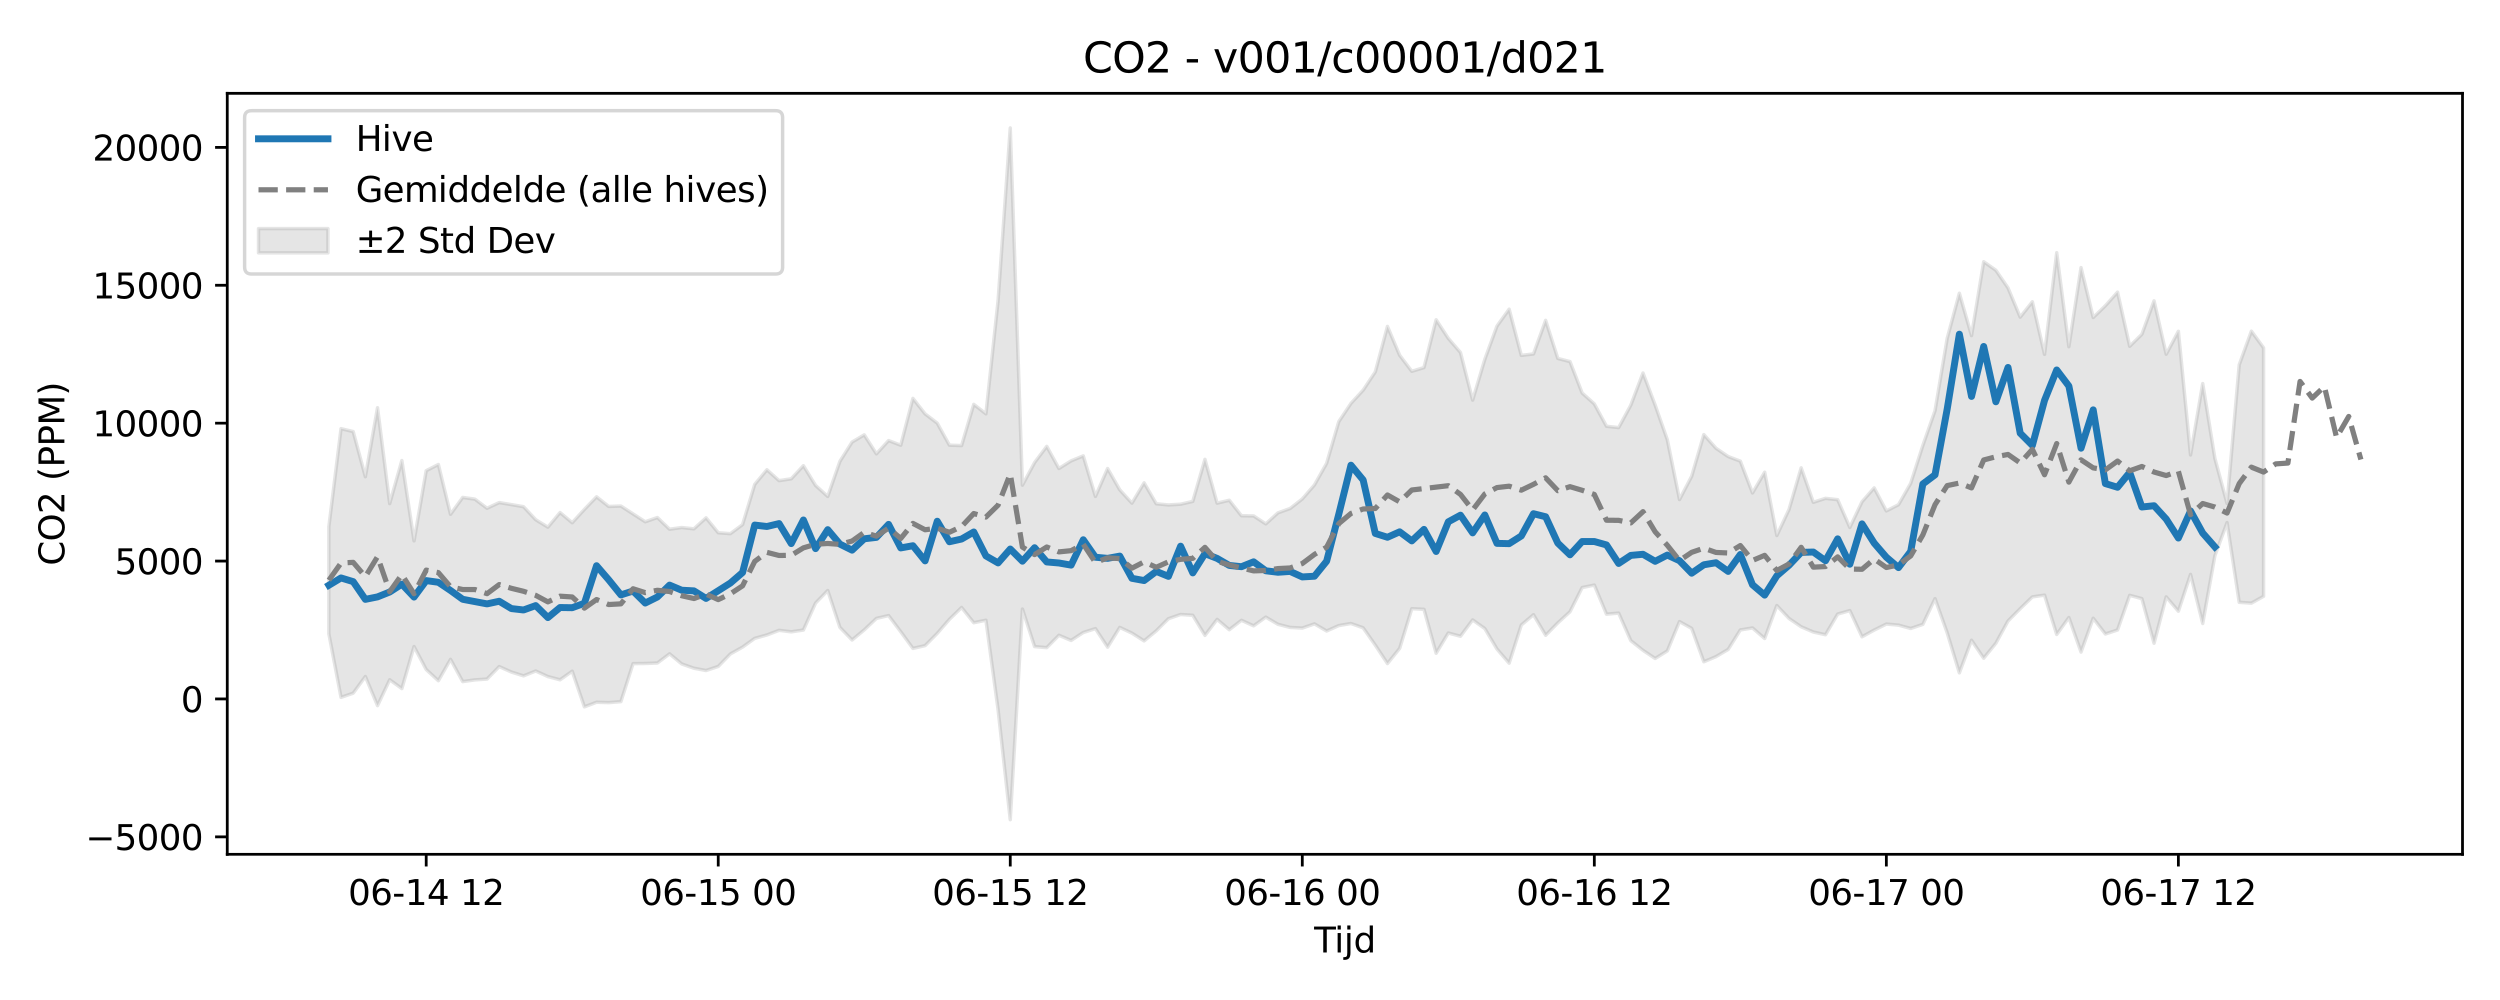 <?xml version="1.0" encoding="utf-8" standalone="no"?>
<!DOCTYPE svg PUBLIC "-//W3C//DTD SVG 1.1//EN"
  "http://www.w3.org/Graphics/SVG/1.1/DTD/svg11.dtd">
<svg xmlns:xlink="http://www.w3.org/1999/xlink" width="720pt" height="288pt" viewBox="0 0 720 288" xmlns="http://www.w3.org/2000/svg" version="1.1">
 <defs>
  <style type="text/css">*{stroke-linejoin: round; stroke-linecap: butt}</style>
 </defs>
 <g id="figure_1">
  <g id="patch_1">
   <path d="M 0 288 
L 720 288 
L 720 0 
L 0 0 
z
" style="fill: #ffffff"/>
  </g>
  <g id="axes_1">
   <g id="patch_2">
    <path d="M 65.45 246.04 
L 709.2 246.04 
L 709.2 26.88 
L 65.45 26.88 
z
" style="fill: #ffffff"/>
   </g>
   <g id="FillBetweenPolyCollection_1">
    <defs>
     <path id="m24aef51e3f" d="M 94.711 -136.341 
L 94.711 -105.467 
L 98.216 -87.158 
L 101.72 -88.367 
L 105.224 -93.163 
L 108.729 -84.778 
L 112.233 -92.229 
L 115.737 -89.687 
L 119.242 -101.799 
L 122.746 -95.17 
L 126.251 -91.95 
L 129.755 -98.112 
L 133.259 -91.698 
L 136.764 -92.192 
L 140.268 -92.432 
L 143.772 -96.026 
L 147.277 -94.453 
L 150.781 -93.35 
L 154.285 -94.751 
L 157.79 -93.149 
L 161.294 -92.214 
L 164.798 -94.69 
L 168.303 -84.427 
L 171.807 -85.749 
L 175.312 -85.642 
L 178.816 -85.922 
L 182.32 -96.878 
L 185.825 -96.915 
L 189.329 -97.052 
L 192.833 -99.702 
L 196.338 -96.78 
L 199.842 -95.551 
L 203.346 -94.89 
L 206.851 -96.06 
L 210.355 -99.667 
L 213.859 -101.636 
L 217.364 -104.149 
L 220.868 -105.129 
L 224.372 -106.464 
L 227.877 -106.031 
L 231.381 -106.551 
L 234.886 -114.322 
L 238.39 -117.931 
L 241.894 -107.316 
L 245.399 -103.682 
L 248.903 -106.59 
L 252.407 -109.899 
L 255.912 -110.711 
L 259.416 -106.063 
L 262.92 -101.258 
L 266.425 -102.054 
L 269.929 -105.59 
L 273.433 -109.633 
L 276.938 -113.046 
L 280.442 -108.654 
L 283.947 -109.371 
L 287.451 -83.58 
L 290.955 -51.922 
L 294.46 -112.604 
L 297.964 -101.773 
L 301.468 -101.484 
L 304.973 -105.042 
L 308.477 -103.551 
L 311.981 -105.84 
L 315.486 -106.954 
L 318.99 -101.615 
L 322.494 -107.307 
L 325.999 -105.653 
L 329.503 -103.421 
L 333.007 -106.327 
L 336.512 -109.816 
L 340.016 -111.025 
L 343.521 -110.796 
L 347.025 -105.009 
L 350.529 -109.615 
L 354.034 -106.638 
L 357.538 -109.355 
L 361.042 -107.757 
L 364.547 -110.27 
L 368.051 -108.201 
L 371.555 -107.299 
L 375.06 -107.111 
L 378.564 -108.323 
L 382.068 -106.271 
L 385.573 -107.834 
L 389.077 -108.431 
L 392.582 -107.189 
L 396.086 -102.196 
L 399.59 -96.897 
L 403.095 -101.253 
L 406.599 -112.696 
L 410.103 -112.519 
L 413.608 -99.861 
L 417.112 -105.693 
L 420.616 -104.758 
L 424.121 -109.466 
L 427.625 -106.975 
L 431.129 -101.075 
L 434.634 -97.002 
L 438.138 -108.002 
L 441.643 -110.962 
L 445.147 -105.039 
L 448.651 -108.609 
L 452.156 -111.819 
L 455.66 -118.778 
L 459.164 -119.501 
L 462.669 -111.116 
L 466.173 -111.425 
L 469.677 -103.491 
L 473.182 -100.711 
L 476.686 -98.356 
L 480.19 -100.538 
L 483.695 -108.984 
L 487.199 -107.026 
L 490.703 -97.409 
L 494.208 -98.893 
L 497.712 -100.966 
L 501.217 -106.58 
L 504.721 -107.15 
L 508.225 -104.107 
L 511.73 -113.606 
L 515.234 -109.884 
L 518.738 -107.488 
L 522.243 -105.976 
L 525.747 -105.194 
L 529.251 -111.151 
L 532.756 -112.146 
L 536.26 -104.604 
L 539.764 -106.54 
L 543.269 -108.271 
L 546.773 -107.964 
L 550.278 -106.998 
L 553.782 -108.181 
L 557.286 -115.594 
L 560.791 -105.748 
L 564.295 -94.215 
L 567.799 -103.611 
L 571.304 -98.43 
L 574.808 -102.735 
L 578.312 -109.166 
L 581.817 -112.701 
L 585.321 -116.091 
L 588.825 -116.6 
L 592.33 -105.274 
L 595.834 -110.151 
L 599.338 -100.209 
L 602.843 -109.945 
L 606.347 -105.41 
L 609.852 -106.566 
L 613.356 -116.543 
L 616.86 -115.591 
L 620.365 -102.75 
L 623.869 -116.097 
L 627.373 -111.971 
L 630.878 -122.577 
L 634.382 -108.434 
L 637.886 -127.953 
L 641.391 -137.487 
L 644.895 -114.531 
L 648.399 -114.293 
L 651.904 -116.261 
L 651.904 -187.837 
L 651.904 -187.837 
L 648.399 -192.631 
L 644.895 -182.932 
L 641.391 -142.995 
L 637.886 -155.983 
L 634.382 -177.533 
L 630.878 -156.962 
L 627.373 -192.587 
L 623.869 -185.99 
L 620.365 -201.357 
L 616.86 -191.724 
L 613.356 -188.265 
L 609.852 -203.861 
L 606.347 -199.935 
L 602.843 -196.555 
L 599.338 -210.935 
L 595.834 -188.146 
L 592.33 -215.228 
L 588.825 -185.948 
L 585.321 -201.094 
L 581.817 -196.664 
L 578.312 -205.072 
L 574.808 -210.168 
L 571.304 -212.626 
L 567.799 -191.352 
L 564.295 -203.545 
L 560.791 -190.545 
L 557.286 -169.712 
L 553.782 -159.716 
L 550.278 -148.796 
L 546.773 -142.647 
L 543.269 -140.849 
L 539.764 -147.487 
L 536.26 -143.492 
L 532.756 -136.087 
L 529.251 -144.093 
L 525.747 -144.479 
L 522.243 -143.342 
L 518.738 -153.26 
L 515.234 -141.267 
L 511.73 -133.773 
L 508.225 -152.015 
L 504.721 -146.021 
L 501.217 -155.19 
L 497.712 -156.514 
L 494.208 -158.899 
L 490.703 -162.836 
L 487.199 -150.833 
L 483.695 -144.131 
L 480.19 -161.365 
L 476.686 -171.324 
L 473.182 -180.578 
L 469.677 -171.322 
L 466.173 -164.854 
L 462.669 -165.238 
L 459.164 -171.685 
L 455.66 -174.815 
L 452.156 -183.863 
L 448.651 -184.768 
L 445.147 -195.735 
L 441.643 -186.06 
L 438.138 -185.655 
L 434.634 -198.959 
L 431.129 -194.086 
L 427.625 -184.501 
L 424.121 -172.765 
L 420.616 -186.476 
L 417.112 -190.555 
L 413.608 -195.904 
L 410.103 -182.135 
L 406.599 -181.066 
L 403.095 -185.698 
L 399.59 -193.991 
L 396.086 -180.906 
L 392.582 -175.632 
L 389.077 -171.829 
L 385.573 -166.573 
L 382.068 -154.562 
L 378.564 -148.34 
L 375.06 -144.297 
L 371.555 -141.555 
L 368.051 -140.299 
L 364.547 -137.127 
L 361.042 -139.417 
L 357.538 -139.465 
L 354.034 -143.922 
L 350.529 -143.095 
L 347.025 -155.714 
L 343.521 -143.597 
L 340.016 -142.789 
L 336.512 -142.579 
L 333.007 -142.916 
L 329.503 -148.944 
L 325.999 -143.097 
L 322.494 -146.927 
L 318.99 -153.07 
L 315.486 -145.032 
L 311.981 -156.709 
L 308.477 -155.269 
L 304.973 -153.07 
L 301.468 -159.448 
L 297.964 -154.785 
L 294.46 -148.272 
L 290.955 -251.158 
L 287.451 -201.471 
L 283.947 -168.814 
L 280.442 -171.554 
L 276.938 -159.676 
L 273.433 -159.793 
L 269.929 -166.129 
L 266.425 -168.806 
L 262.92 -173.262 
L 259.416 -159.774 
L 255.912 -161.117 
L 252.407 -157.29 
L 248.903 -162.764 
L 245.399 -160.688 
L 241.894 -155.123 
L 238.39 -145.018 
L 234.886 -148.195 
L 231.381 -153.881 
L 227.877 -150.111 
L 224.372 -149.572 
L 220.868 -152.716 
L 217.364 -148.492 
L 213.859 -136.922 
L 210.355 -134.307 
L 206.851 -134.569 
L 203.346 -138.863 
L 199.842 -135.698 
L 196.338 -136.073 
L 192.833 -135.585 
L 189.329 -138.949 
L 185.825 -137.73 
L 182.32 -139.997 
L 178.816 -142.263 
L 175.312 -142.143 
L 171.807 -144.918 
L 168.303 -141.291 
L 164.798 -137.456 
L 161.294 -140.391 
L 157.79 -136.173 
L 154.285 -138.328 
L 150.781 -142.071 
L 147.277 -142.677 
L 143.772 -143.262 
L 140.268 -141.618 
L 136.764 -144.251 
L 133.259 -144.74 
L 129.755 -139.885 
L 126.251 -154.225 
L 122.746 -152.444 
L 119.242 -132.227 
L 115.737 -155.365 
L 112.233 -142.961 
L 108.729 -170.58 
L 105.224 -150.699 
L 101.72 -163.714 
L 98.216 -164.545 
L 94.711 -136.341 
z
" style="stroke: #808080; stroke-opacity: 0.2"/>
    </defs>
    <g clip-path="url(#pdb4756381d)">
     <use xlink:href="#m24aef51e3f" x="0" y="288" style="fill: #808080; fill-opacity: 0.2; stroke: #808080; stroke-opacity: 0.2"/>
    </g>
   </g>
   <g id="matplotlib.axis_1">
    <g id="xtick_1">
     <g id="line2d_1">
      <defs>
       <path id="m47340b2256" d="M 0 0 
L 0 3.5 
" style="stroke: #000000; stroke-width: 0.8"/>
      </defs>
      <g>
       <use xlink:href="#m47340b2256" x="122.746" y="246.04" style="stroke: #000000; stroke-width: 0.8"/>
      </g>
     </g>
     <g id="text_1">
      <!-- 06-14 12 -->
      <g transform="translate(100.266 260.638) scale(0.1 -0.1)">
       <defs>
        <path id="DejaVuSans-30" d="M 2034 4250 
Q 1547 4250 1301 3770 
Q 1056 3291 1056 2328 
Q 1056 1369 1301 889 
Q 1547 409 2034 409 
Q 2525 409 2770 889 
Q 3016 1369 3016 2328 
Q 3016 3291 2770 3770 
Q 2525 4250 2034 4250 
z
M 2034 4750 
Q 2819 4750 3233 4129 
Q 3647 3509 3647 2328 
Q 3647 1150 3233 529 
Q 2819 -91 2034 -91 
Q 1250 -91 836 529 
Q 422 1150 422 2328 
Q 422 3509 836 4129 
Q 1250 4750 2034 4750 
z
" transform="scale(0.016)"/>
        <path id="DejaVuSans-36" d="M 2113 2584 
Q 1688 2584 1439 2293 
Q 1191 2003 1191 1497 
Q 1191 994 1439 701 
Q 1688 409 2113 409 
Q 2538 409 2786 701 
Q 3034 994 3034 1497 
Q 3034 2003 2786 2293 
Q 2538 2584 2113 2584 
z
M 3366 4563 
L 3366 3988 
Q 3128 4100 2886 4159 
Q 2644 4219 2406 4219 
Q 1781 4219 1451 3797 
Q 1122 3375 1075 2522 
Q 1259 2794 1537 2939 
Q 1816 3084 2150 3084 
Q 2853 3084 3261 2657 
Q 3669 2231 3669 1497 
Q 3669 778 3244 343 
Q 2819 -91 2113 -91 
Q 1303 -91 875 529 
Q 447 1150 447 2328 
Q 447 3434 972 4092 
Q 1497 4750 2381 4750 
Q 2619 4750 2861 4703 
Q 3103 4656 3366 4563 
z
" transform="scale(0.016)"/>
        <path id="DejaVuSans-2d" d="M 313 2009 
L 1997 2009 
L 1997 1497 
L 313 1497 
L 313 2009 
z
" transform="scale(0.016)"/>
        <path id="DejaVuSans-31" d="M 794 531 
L 1825 531 
L 1825 4091 
L 703 3866 
L 703 4441 
L 1819 4666 
L 2450 4666 
L 2450 531 
L 3481 531 
L 3481 0 
L 794 0 
L 794 531 
z
" transform="scale(0.016)"/>
        <path id="DejaVuSans-34" d="M 2419 4116 
L 825 1625 
L 2419 1625 
L 2419 4116 
z
M 2253 4666 
L 3047 4666 
L 3047 1625 
L 3713 1625 
L 3713 1100 
L 3047 1100 
L 3047 0 
L 2419 0 
L 2419 1100 
L 313 1100 
L 313 1709 
L 2253 4666 
z
" transform="scale(0.016)"/>
        <path id="DejaVuSans-20" transform="scale(0.016)"/>
        <path id="DejaVuSans-32" d="M 1228 531 
L 3431 531 
L 3431 0 
L 469 0 
L 469 531 
Q 828 903 1448 1529 
Q 2069 2156 2228 2338 
Q 2531 2678 2651 2914 
Q 2772 3150 2772 3378 
Q 2772 3750 2511 3984 
Q 2250 4219 1831 4219 
Q 1534 4219 1204 4116 
Q 875 4013 500 3803 
L 500 4441 
Q 881 4594 1212 4672 
Q 1544 4750 1819 4750 
Q 2544 4750 2975 4387 
Q 3406 4025 3406 3419 
Q 3406 3131 3298 2873 
Q 3191 2616 2906 2266 
Q 2828 2175 2409 1742 
Q 1991 1309 1228 531 
z
" transform="scale(0.016)"/>
       </defs>
       <use xlink:href="#DejaVuSans-30"/>
       <use xlink:href="#DejaVuSans-36" transform="translate(63.623 0)"/>
       <use xlink:href="#DejaVuSans-2d" transform="translate(127.246 0)"/>
       <use xlink:href="#DejaVuSans-31" transform="translate(163.33 0)"/>
       <use xlink:href="#DejaVuSans-34" transform="translate(226.953 0)"/>
       <use xlink:href="#DejaVuSans-20" transform="translate(290.576 0)"/>
       <use xlink:href="#DejaVuSans-31" transform="translate(322.363 0)"/>
       <use xlink:href="#DejaVuSans-32" transform="translate(385.986 0)"/>
      </g>
     </g>
    </g>
    <g id="xtick_2">
     <g id="line2d_2">
      <g>
       <use xlink:href="#m47340b2256" x="206.851" y="246.04" style="stroke: #000000; stroke-width: 0.8"/>
      </g>
     </g>
     <g id="text_2">
      <!-- 06-15 00 -->
      <g transform="translate(184.37 260.638) scale(0.1 -0.1)">
       <defs>
        <path id="DejaVuSans-35" d="M 691 4666 
L 3169 4666 
L 3169 4134 
L 1269 4134 
L 1269 2991 
Q 1406 3038 1543 3061 
Q 1681 3084 1819 3084 
Q 2600 3084 3056 2656 
Q 3513 2228 3513 1497 
Q 3513 744 3044 326 
Q 2575 -91 1722 -91 
Q 1428 -91 1123 -41 
Q 819 9 494 109 
L 494 744 
Q 775 591 1075 516 
Q 1375 441 1709 441 
Q 2250 441 2565 725 
Q 2881 1009 2881 1497 
Q 2881 1984 2565 2268 
Q 2250 2553 1709 2553 
Q 1456 2553 1204 2497 
Q 953 2441 691 2322 
L 691 4666 
z
" transform="scale(0.016)"/>
       </defs>
       <use xlink:href="#DejaVuSans-30"/>
       <use xlink:href="#DejaVuSans-36" transform="translate(63.623 0)"/>
       <use xlink:href="#DejaVuSans-2d" transform="translate(127.246 0)"/>
       <use xlink:href="#DejaVuSans-31" transform="translate(163.33 0)"/>
       <use xlink:href="#DejaVuSans-35" transform="translate(226.953 0)"/>
       <use xlink:href="#DejaVuSans-20" transform="translate(290.576 0)"/>
       <use xlink:href="#DejaVuSans-30" transform="translate(322.363 0)"/>
       <use xlink:href="#DejaVuSans-30" transform="translate(385.986 0)"/>
      </g>
     </g>
    </g>
    <g id="xtick_3">
     <g id="line2d_3">
      <g>
       <use xlink:href="#m47340b2256" x="290.955" y="246.04" style="stroke: #000000; stroke-width: 0.8"/>
      </g>
     </g>
     <g id="text_3">
      <!-- 06-15 12 -->
      <g transform="translate(268.475 260.638) scale(0.1 -0.1)">
       <use xlink:href="#DejaVuSans-30"/>
       <use xlink:href="#DejaVuSans-36" transform="translate(63.623 0)"/>
       <use xlink:href="#DejaVuSans-2d" transform="translate(127.246 0)"/>
       <use xlink:href="#DejaVuSans-31" transform="translate(163.33 0)"/>
       <use xlink:href="#DejaVuSans-35" transform="translate(226.953 0)"/>
       <use xlink:href="#DejaVuSans-20" transform="translate(290.576 0)"/>
       <use xlink:href="#DejaVuSans-31" transform="translate(322.363 0)"/>
       <use xlink:href="#DejaVuSans-32" transform="translate(385.986 0)"/>
      </g>
     </g>
    </g>
    <g id="xtick_4">
     <g id="line2d_4">
      <g>
       <use xlink:href="#m47340b2256" x="375.06" y="246.04" style="stroke: #000000; stroke-width: 0.8"/>
      </g>
     </g>
     <g id="text_4">
      <!-- 06-16 00 -->
      <g transform="translate(352.579 260.638) scale(0.1 -0.1)">
       <use xlink:href="#DejaVuSans-30"/>
       <use xlink:href="#DejaVuSans-36" transform="translate(63.623 0)"/>
       <use xlink:href="#DejaVuSans-2d" transform="translate(127.246 0)"/>
       <use xlink:href="#DejaVuSans-31" transform="translate(163.33 0)"/>
       <use xlink:href="#DejaVuSans-36" transform="translate(226.953 0)"/>
       <use xlink:href="#DejaVuSans-20" transform="translate(290.576 0)"/>
       <use xlink:href="#DejaVuSans-30" transform="translate(322.363 0)"/>
       <use xlink:href="#DejaVuSans-30" transform="translate(385.986 0)"/>
      </g>
     </g>
    </g>
    <g id="xtick_5">
     <g id="line2d_5">
      <g>
       <use xlink:href="#m47340b2256" x="459.164" y="246.04" style="stroke: #000000; stroke-width: 0.8"/>
      </g>
     </g>
     <g id="text_5">
      <!-- 06-16 12 -->
      <g transform="translate(436.684 260.638) scale(0.1 -0.1)">
       <use xlink:href="#DejaVuSans-30"/>
       <use xlink:href="#DejaVuSans-36" transform="translate(63.623 0)"/>
       <use xlink:href="#DejaVuSans-2d" transform="translate(127.246 0)"/>
       <use xlink:href="#DejaVuSans-31" transform="translate(163.33 0)"/>
       <use xlink:href="#DejaVuSans-36" transform="translate(226.953 0)"/>
       <use xlink:href="#DejaVuSans-20" transform="translate(290.576 0)"/>
       <use xlink:href="#DejaVuSans-31" transform="translate(322.363 0)"/>
       <use xlink:href="#DejaVuSans-32" transform="translate(385.986 0)"/>
      </g>
     </g>
    </g>
    <g id="xtick_6">
     <g id="line2d_6">
      <g>
       <use xlink:href="#m47340b2256" x="543.269" y="246.04" style="stroke: #000000; stroke-width: 0.8"/>
      </g>
     </g>
     <g id="text_6">
      <!-- 06-17 00 -->
      <g transform="translate(520.788 260.638) scale(0.1 -0.1)">
       <defs>
        <path id="DejaVuSans-37" d="M 525 4666 
L 3525 4666 
L 3525 4397 
L 1831 0 
L 1172 0 
L 2766 4134 
L 525 4134 
L 525 4666 
z
" transform="scale(0.016)"/>
       </defs>
       <use xlink:href="#DejaVuSans-30"/>
       <use xlink:href="#DejaVuSans-36" transform="translate(63.623 0)"/>
       <use xlink:href="#DejaVuSans-2d" transform="translate(127.246 0)"/>
       <use xlink:href="#DejaVuSans-31" transform="translate(163.33 0)"/>
       <use xlink:href="#DejaVuSans-37" transform="translate(226.953 0)"/>
       <use xlink:href="#DejaVuSans-20" transform="translate(290.576 0)"/>
       <use xlink:href="#DejaVuSans-30" transform="translate(322.363 0)"/>
       <use xlink:href="#DejaVuSans-30" transform="translate(385.986 0)"/>
      </g>
     </g>
    </g>
    <g id="xtick_7">
     <g id="line2d_7">
      <g>
       <use xlink:href="#m47340b2256" x="627.373" y="246.04" style="stroke: #000000; stroke-width: 0.8"/>
      </g>
     </g>
     <g id="text_7">
      <!-- 06-17 12 -->
      <g transform="translate(604.893 260.638) scale(0.1 -0.1)">
       <use xlink:href="#DejaVuSans-30"/>
       <use xlink:href="#DejaVuSans-36" transform="translate(63.623 0)"/>
       <use xlink:href="#DejaVuSans-2d" transform="translate(127.246 0)"/>
       <use xlink:href="#DejaVuSans-31" transform="translate(163.33 0)"/>
       <use xlink:href="#DejaVuSans-37" transform="translate(226.953 0)"/>
       <use xlink:href="#DejaVuSans-20" transform="translate(290.576 0)"/>
       <use xlink:href="#DejaVuSans-31" transform="translate(322.363 0)"/>
       <use xlink:href="#DejaVuSans-32" transform="translate(385.986 0)"/>
      </g>
     </g>
    </g>
    <g id="text_8">
     <!-- Tijd -->
     <g transform="translate(378.475 274.317) scale(0.1 -0.1)">
      <defs>
       <path id="DejaVuSans-54" d="M -19 4666 
L 3928 4666 
L 3928 4134 
L 2272 4134 
L 2272 0 
L 1638 0 
L 1638 4134 
L -19 4134 
L -19 4666 
z
" transform="scale(0.016)"/>
       <path id="DejaVuSans-69" d="M 603 3500 
L 1178 3500 
L 1178 0 
L 603 0 
L 603 3500 
z
M 603 4863 
L 1178 4863 
L 1178 4134 
L 603 4134 
L 603 4863 
z
" transform="scale(0.016)"/>
       <path id="DejaVuSans-6a" d="M 603 3500 
L 1178 3500 
L 1178 -63 
Q 1178 -731 923 -1031 
Q 669 -1331 103 -1331 
L -116 -1331 
L -116 -844 
L 38 -844 
Q 366 -844 484 -692 
Q 603 -541 603 -63 
L 603 3500 
z
M 603 4863 
L 1178 4863 
L 1178 4134 
L 603 4134 
L 603 4863 
z
" transform="scale(0.016)"/>
       <path id="DejaVuSans-64" d="M 2906 2969 
L 2906 4863 
L 3481 4863 
L 3481 0 
L 2906 0 
L 2906 525 
Q 2725 213 2448 61 
Q 2172 -91 1784 -91 
Q 1150 -91 751 415 
Q 353 922 353 1747 
Q 353 2572 751 3078 
Q 1150 3584 1784 3584 
Q 2172 3584 2448 3432 
Q 2725 3281 2906 2969 
z
M 947 1747 
Q 947 1113 1208 752 
Q 1469 391 1925 391 
Q 2381 391 2643 752 
Q 2906 1113 2906 1747 
Q 2906 2381 2643 2742 
Q 2381 3103 1925 3103 
Q 1469 3103 1208 2742 
Q 947 2381 947 1747 
z
" transform="scale(0.016)"/>
      </defs>
      <use xlink:href="#DejaVuSans-54"/>
      <use xlink:href="#DejaVuSans-69" transform="translate(57.959 0)"/>
      <use xlink:href="#DejaVuSans-6a" transform="translate(85.742 0)"/>
      <use xlink:href="#DejaVuSans-64" transform="translate(113.525 0)"/>
     </g>
    </g>
   </g>
   <g id="matplotlib.axis_2">
    <g id="ytick_1">
     <g id="line2d_8">
      <defs>
       <path id="md7bac983c4" d="M 0 0 
L -3.5 0 
" style="stroke: #000000; stroke-width: 0.8"/>
      </defs>
      <g>
       <use xlink:href="#md7bac983c4" x="65.45" y="241.011" style="stroke: #000000; stroke-width: 0.8"/>
      </g>
     </g>
     <g id="text_9">
      <!-- −5000 -->
      <g transform="translate(24.62 244.81) scale(0.1 -0.1)">
       <defs>
        <path id="DejaVuSans-2212" d="M 678 2272 
L 4684 2272 
L 4684 1741 
L 678 1741 
L 678 2272 
z
" transform="scale(0.016)"/>
       </defs>
       <use xlink:href="#DejaVuSans-2212"/>
       <use xlink:href="#DejaVuSans-35" transform="translate(83.789 0)"/>
       <use xlink:href="#DejaVuSans-30" transform="translate(147.412 0)"/>
       <use xlink:href="#DejaVuSans-30" transform="translate(211.035 0)"/>
       <use xlink:href="#DejaVuSans-30" transform="translate(274.658 0)"/>
      </g>
     </g>
    </g>
    <g id="ytick_2">
     <g id="line2d_9">
      <g>
       <use xlink:href="#md7bac983c4" x="65.45" y="201.298" style="stroke: #000000; stroke-width: 0.8"/>
      </g>
     </g>
     <g id="text_10">
      <!-- 0 -->
      <g transform="translate(52.087 205.098) scale(0.1 -0.1)">
       <use xlink:href="#DejaVuSans-30"/>
      </g>
     </g>
    </g>
    <g id="ytick_3">
     <g id="line2d_10">
      <g>
       <use xlink:href="#md7bac983c4" x="65.45" y="161.586" style="stroke: #000000; stroke-width: 0.8"/>
      </g>
     </g>
     <g id="text_11">
      <!-- 5000 -->
      <g transform="translate(33 165.385) scale(0.1 -0.1)">
       <use xlink:href="#DejaVuSans-35"/>
       <use xlink:href="#DejaVuSans-30" transform="translate(63.623 0)"/>
       <use xlink:href="#DejaVuSans-30" transform="translate(127.246 0)"/>
       <use xlink:href="#DejaVuSans-30" transform="translate(190.869 0)"/>
      </g>
     </g>
    </g>
    <g id="ytick_4">
     <g id="line2d_11">
      <g>
       <use xlink:href="#md7bac983c4" x="65.45" y="121.874" style="stroke: #000000; stroke-width: 0.8"/>
      </g>
     </g>
     <g id="text_12">
      <!-- 10000 -->
      <g transform="translate(26.637 125.673) scale(0.1 -0.1)">
       <use xlink:href="#DejaVuSans-31"/>
       <use xlink:href="#DejaVuSans-30" transform="translate(63.623 0)"/>
       <use xlink:href="#DejaVuSans-30" transform="translate(127.246 0)"/>
       <use xlink:href="#DejaVuSans-30" transform="translate(190.869 0)"/>
       <use xlink:href="#DejaVuSans-30" transform="translate(254.492 0)"/>
      </g>
     </g>
    </g>
    <g id="ytick_5">
     <g id="line2d_12">
      <g>
       <use xlink:href="#md7bac983c4" x="65.45" y="82.162" style="stroke: #000000; stroke-width: 0.8"/>
      </g>
     </g>
     <g id="text_13">
      <!-- 15000 -->
      <g transform="translate(26.637 85.961) scale(0.1 -0.1)">
       <use xlink:href="#DejaVuSans-31"/>
       <use xlink:href="#DejaVuSans-35" transform="translate(63.623 0)"/>
       <use xlink:href="#DejaVuSans-30" transform="translate(127.246 0)"/>
       <use xlink:href="#DejaVuSans-30" transform="translate(190.869 0)"/>
       <use xlink:href="#DejaVuSans-30" transform="translate(254.492 0)"/>
      </g>
     </g>
    </g>
    <g id="ytick_6">
     <g id="line2d_13">
      <g>
       <use xlink:href="#md7bac983c4" x="65.45" y="42.449" style="stroke: #000000; stroke-width: 0.8"/>
      </g>
     </g>
     <g id="text_14">
      <!-- 20000 -->
      <g transform="translate(26.637 46.248) scale(0.1 -0.1)">
       <use xlink:href="#DejaVuSans-32"/>
       <use xlink:href="#DejaVuSans-30" transform="translate(63.623 0)"/>
       <use xlink:href="#DejaVuSans-30" transform="translate(127.246 0)"/>
       <use xlink:href="#DejaVuSans-30" transform="translate(190.869 0)"/>
       <use xlink:href="#DejaVuSans-30" transform="translate(254.492 0)"/>
      </g>
     </g>
    </g>
    <g id="text_15">
     <!-- CO2 (PPM) -->
     <g transform="translate(18.541 162.903) rotate(-90) scale(0.1 -0.1)">
      <defs>
       <path id="DejaVuSans-43" d="M 4122 4306 
L 4122 3641 
Q 3803 3938 3442 4084 
Q 3081 4231 2675 4231 
Q 1875 4231 1450 3742 
Q 1025 3253 1025 2328 
Q 1025 1406 1450 917 
Q 1875 428 2675 428 
Q 3081 428 3442 575 
Q 3803 722 4122 1019 
L 4122 359 
Q 3791 134 3420 21 
Q 3050 -91 2638 -91 
Q 1578 -91 968 557 
Q 359 1206 359 2328 
Q 359 3453 968 4101 
Q 1578 4750 2638 4750 
Q 3056 4750 3426 4639 
Q 3797 4528 4122 4306 
z
" transform="scale(0.016)"/>
       <path id="DejaVuSans-4f" d="M 2522 4238 
Q 1834 4238 1429 3725 
Q 1025 3213 1025 2328 
Q 1025 1447 1429 934 
Q 1834 422 2522 422 
Q 3209 422 3611 934 
Q 4013 1447 4013 2328 
Q 4013 3213 3611 3725 
Q 3209 4238 2522 4238 
z
M 2522 4750 
Q 3503 4750 4090 4092 
Q 4678 3434 4678 2328 
Q 4678 1225 4090 567 
Q 3503 -91 2522 -91 
Q 1538 -91 948 565 
Q 359 1222 359 2328 
Q 359 3434 948 4092 
Q 1538 4750 2522 4750 
z
" transform="scale(0.016)"/>
       <path id="DejaVuSans-28" d="M 1984 4856 
Q 1566 4138 1362 3434 
Q 1159 2731 1159 2009 
Q 1159 1288 1364 580 
Q 1569 -128 1984 -844 
L 1484 -844 
Q 1016 -109 783 600 
Q 550 1309 550 2009 
Q 550 2706 781 3412 
Q 1013 4119 1484 4856 
L 1984 4856 
z
" transform="scale(0.016)"/>
       <path id="DejaVuSans-50" d="M 1259 4147 
L 1259 2394 
L 2053 2394 
Q 2494 2394 2734 2622 
Q 2975 2850 2975 3272 
Q 2975 3691 2734 3919 
Q 2494 4147 2053 4147 
L 1259 4147 
z
M 628 4666 
L 2053 4666 
Q 2838 4666 3239 4311 
Q 3641 3956 3641 3272 
Q 3641 2581 3239 2228 
Q 2838 1875 2053 1875 
L 1259 1875 
L 1259 0 
L 628 0 
L 628 4666 
z
" transform="scale(0.016)"/>
       <path id="DejaVuSans-4d" d="M 628 4666 
L 1569 4666 
L 2759 1491 
L 3956 4666 
L 4897 4666 
L 4897 0 
L 4281 0 
L 4281 4097 
L 3078 897 
L 2444 897 
L 1241 4097 
L 1241 0 
L 628 0 
L 628 4666 
z
" transform="scale(0.016)"/>
       <path id="DejaVuSans-29" d="M 513 4856 
L 1013 4856 
Q 1481 4119 1714 3412 
Q 1947 2706 1947 2009 
Q 1947 1309 1714 600 
Q 1481 -109 1013 -844 
L 513 -844 
Q 928 -128 1133 580 
Q 1338 1288 1338 2009 
Q 1338 2731 1133 3434 
Q 928 4138 513 4856 
z
" transform="scale(0.016)"/>
      </defs>
      <use xlink:href="#DejaVuSans-43"/>
      <use xlink:href="#DejaVuSans-4f" transform="translate(69.824 0)"/>
      <use xlink:href="#DejaVuSans-32" transform="translate(148.535 0)"/>
      <use xlink:href="#DejaVuSans-20" transform="translate(212.158 0)"/>
      <use xlink:href="#DejaVuSans-28" transform="translate(243.945 0)"/>
      <use xlink:href="#DejaVuSans-50" transform="translate(282.959 0)"/>
      <use xlink:href="#DejaVuSans-50" transform="translate(343.262 0)"/>
      <use xlink:href="#DejaVuSans-4d" transform="translate(403.564 0)"/>
      <use xlink:href="#DejaVuSans-29" transform="translate(489.844 0)"/>
     </g>
    </g>
   </g>
   <g id="line2d_14">
    <path d="M 94.711 168.552 
L 98.216 166.447 
L 101.72 167.514 
L 105.224 172.616 
L 108.729 171.903 
L 112.233 170.498 
L 115.737 168.239 
L 119.242 171.956 
L 122.746 167.213 
L 126.251 167.697 
L 129.755 170.061 
L 133.259 172.598 
L 140.268 173.921 
L 143.772 173.161 
L 147.277 175.271 
L 150.781 175.673 
L 154.285 174.411 
L 157.79 177.86 
L 161.294 174.967 
L 164.798 175.021 
L 168.303 173.743 
L 171.807 162.926 
L 175.312 166.992 
L 178.816 171.332 
L 182.32 170.212 
L 185.825 173.677 
L 189.329 171.933 
L 192.833 168.512 
L 196.338 169.984 
L 199.842 170.167 
L 203.346 172.346 
L 210.355 167.911 
L 213.859 164.885 
L 217.364 151.219 
L 220.868 151.632 
L 224.372 150.792 
L 227.877 156.553 
L 231.381 149.76 
L 234.886 158 
L 238.39 152.545 
L 241.894 156.702 
L 245.399 158.445 
L 248.903 155.171 
L 252.407 154.764 
L 255.912 151.025 
L 259.416 157.802 
L 262.92 157.17 
L 266.425 161.525 
L 269.929 150.117 
L 273.433 156.026 
L 276.938 155.24 
L 280.442 153.212 
L 283.947 160.104 
L 287.451 162.118 
L 290.955 158.121 
L 294.46 161.623 
L 297.964 157.745 
L 301.468 161.843 
L 304.973 162.142 
L 308.477 162.756 
L 311.981 155.452 
L 315.486 160.482 
L 318.99 160.805 
L 322.494 160.159 
L 325.999 166.558 
L 329.503 167.199 
L 333.007 164.562 
L 336.512 165.994 
L 340.016 157.303 
L 343.521 164.991 
L 347.025 159.452 
L 350.529 160.816 
L 354.034 162.844 
L 357.538 163.212 
L 361.042 161.806 
L 364.547 164.385 
L 368.051 164.811 
L 371.555 164.567 
L 375.06 166.158 
L 378.564 165.952 
L 382.068 161.626 
L 385.573 148.076 
L 389.077 133.981 
L 392.582 138.227 
L 396.086 153.633 
L 399.59 154.732 
L 403.095 153.167 
L 406.599 155.778 
L 410.103 152.466 
L 413.608 158.825 
L 417.112 150.284 
L 420.616 148.373 
L 424.121 153.466 
L 427.625 148.312 
L 431.129 156.487 
L 434.634 156.574 
L 438.138 154.351 
L 441.643 147.946 
L 445.147 148.823 
L 448.651 156.413 
L 452.156 159.786 
L 455.66 155.955 
L 459.164 155.958 
L 462.669 156.94 
L 466.173 162.275 
L 469.677 159.954 
L 473.182 159.632 
L 476.686 161.66 
L 480.19 159.857 
L 483.695 161.478 
L 487.199 165.081 
L 490.703 162.658 
L 494.208 162.068 
L 497.712 164.565 
L 501.217 159.696 
L 504.721 168.409 
L 508.225 171.395 
L 511.73 165.827 
L 515.234 162.799 
L 518.738 159.082 
L 522.243 158.986 
L 525.747 161.491 
L 529.251 155.19 
L 532.756 162.489 
L 536.26 150.877 
L 539.764 156.41 
L 543.269 160.48 
L 546.773 163.469 
L 550.278 158.814 
L 553.782 139.382 
L 557.286 136.75 
L 560.791 117.807 
L 564.295 96.249 
L 567.799 114.17 
L 571.304 99.786 
L 574.808 115.711 
L 578.312 105.83 
L 581.817 124.757 
L 585.321 128.272 
L 588.825 115.305 
L 592.33 106.557 
L 595.834 111.181 
L 599.338 129.078 
L 602.843 118.042 
L 606.347 139.276 
L 609.852 140.332 
L 613.356 136.064 
L 616.86 146.019 
L 620.365 145.651 
L 623.869 149.495 
L 627.373 154.952 
L 630.878 147.167 
L 634.382 153.522 
L 637.886 157.512 
L 637.886 157.512 
" clip-path="url(#pdb4756381d)" style="fill: none; stroke: #1f77b4; stroke-width: 2; stroke-linecap: square"/>
   </g>
   <g id="line2d_15">
    <path d="M 94.711 167.096 
L 98.216 162.149 
L 101.72 161.959 
L 105.224 166.069 
L 108.729 160.321 
L 112.233 170.405 
L 115.737 165.474 
L 119.242 170.987 
L 122.746 164.193 
L 126.251 164.913 
L 129.755 169.002 
L 133.259 169.781 
L 136.764 169.778 
L 140.268 170.975 
L 143.772 168.356 
L 147.277 169.435 
L 150.781 170.289 
L 154.285 171.46 
L 157.79 173.339 
L 161.294 171.698 
L 164.798 171.927 
L 168.303 175.141 
L 171.807 172.667 
L 175.312 174.107 
L 178.816 173.908 
L 182.32 169.563 
L 185.825 170.677 
L 189.329 170 
L 192.833 170.357 
L 196.338 171.574 
L 199.842 172.375 
L 203.346 171.124 
L 206.851 172.686 
L 210.355 171.013 
L 213.859 168.721 
L 217.364 161.679 
L 220.868 159.077 
L 224.372 159.982 
L 227.877 159.929 
L 231.381 157.784 
L 234.886 156.741 
L 238.39 156.526 
L 241.894 156.78 
L 245.399 155.815 
L 248.903 153.323 
L 252.407 154.405 
L 255.912 152.086 
L 259.416 155.081 
L 262.92 150.74 
L 266.425 152.57 
L 269.929 152.141 
L 273.433 153.287 
L 276.938 151.639 
L 280.442 147.896 
L 283.947 148.908 
L 287.451 145.475 
L 290.955 136.46 
L 294.46 157.562 
L 297.964 159.721 
L 301.468 157.534 
L 304.973 158.944 
L 308.477 158.59 
L 311.981 156.725 
L 315.486 162.007 
L 318.99 160.658 
L 322.494 160.883 
L 325.999 163.625 
L 329.503 161.817 
L 333.007 163.378 
L 336.512 161.802 
L 340.016 161.093 
L 343.521 160.803 
L 347.025 157.638 
L 350.529 161.645 
L 354.034 162.72 
L 361.042 164.413 
L 364.547 164.302 
L 368.051 163.75 
L 371.555 163.573 
L 375.06 162.296 
L 378.564 159.669 
L 382.068 157.584 
L 385.573 150.797 
L 389.077 147.87 
L 392.582 146.589 
L 396.086 146.449 
L 399.59 142.556 
L 403.095 144.525 
L 406.599 141.119 
L 417.112 139.876 
L 420.616 142.383 
L 424.121 146.885 
L 427.625 142.262 
L 431.129 140.42 
L 434.634 140.019 
L 438.138 141.171 
L 441.643 139.489 
L 445.147 137.613 
L 448.651 141.312 
L 452.156 140.159 
L 455.66 141.203 
L 459.164 142.407 
L 462.669 149.823 
L 466.173 149.861 
L 469.677 150.594 
L 473.182 147.356 
L 476.686 153.16 
L 480.19 157.048 
L 483.695 161.443 
L 487.199 159.07 
L 490.703 157.878 
L 494.208 159.104 
L 497.712 159.26 
L 501.217 157.115 
L 504.721 161.415 
L 508.225 159.939 
L 511.73 164.31 
L 515.234 162.424 
L 518.738 157.626 
L 522.243 163.341 
L 525.747 163.163 
L 529.251 160.378 
L 532.756 163.884 
L 536.26 163.952 
L 539.764 160.986 
L 543.269 163.44 
L 546.773 162.695 
L 550.278 160.103 
L 553.782 154.051 
L 557.286 145.347 
L 560.791 139.853 
L 564.295 139.12 
L 567.799 140.518 
L 571.304 132.472 
L 574.808 131.549 
L 578.312 130.881 
L 581.817 133.318 
L 585.321 129.408 
L 588.825 136.726 
L 592.33 127.749 
L 595.834 138.852 
L 599.338 132.428 
L 602.843 134.75 
L 606.347 135.328 
L 609.852 132.787 
L 613.356 135.596 
L 616.86 134.342 
L 620.365 135.946 
L 623.869 136.956 
L 627.373 135.721 
L 630.878 148.23 
L 634.382 145.016 
L 637.886 146.032 
L 641.391 147.759 
L 644.895 139.269 
L 648.399 134.538 
L 651.904 135.951 
L 655.408 133.602 
L 658.913 133.361 
L 662.417 109.86 
L 665.921 114.649 
L 669.426 111.313 
L 672.93 125.996 
L 676.434 119.946 
L 679.939 132.345 
L 679.939 132.345 
" clip-path="url(#pdb4756381d)" style="fill: none; stroke-dasharray: 5.55,2.4; stroke-dashoffset: 0; stroke: #808080; stroke-width: 1.5"/>
   </g>
   <g id="patch_3">
    <path d="M 65.45 246.04 
L 65.45 26.88 
" style="fill: none; stroke: #000000; stroke-width: 0.8; stroke-linejoin: miter; stroke-linecap: square"/>
   </g>
   <g id="patch_4">
    <path d="M 709.2 246.04 
L 709.2 26.88 
" style="fill: none; stroke: #000000; stroke-width: 0.8; stroke-linejoin: miter; stroke-linecap: square"/>
   </g>
   <g id="patch_5">
    <path d="M 65.45 246.04 
L 709.2 246.04 
" style="fill: none; stroke: #000000; stroke-width: 0.8; stroke-linejoin: miter; stroke-linecap: square"/>
   </g>
   <g id="patch_6">
    <path d="M 65.45 26.88 
L 709.2 26.88 
" style="fill: none; stroke: #000000; stroke-width: 0.8; stroke-linejoin: miter; stroke-linecap: square"/>
   </g>
   <g id="text_16">
    <!-- CO2 - v001/c00001/d021 -->
    <g transform="translate(311.922 20.88) scale(0.12 -0.12)">
     <defs>
      <path id="DejaVuSans-76" d="M 191 3500 
L 800 3500 
L 1894 563 
L 2988 3500 
L 3597 3500 
L 2284 0 
L 1503 0 
L 191 3500 
z
" transform="scale(0.016)"/>
      <path id="DejaVuSans-2f" d="M 1625 4666 
L 2156 4666 
L 531 -594 
L 0 -594 
L 1625 4666 
z
" transform="scale(0.016)"/>
      <path id="DejaVuSans-63" d="M 3122 3366 
L 3122 2828 
Q 2878 2963 2633 3030 
Q 2388 3097 2138 3097 
Q 1578 3097 1268 2742 
Q 959 2388 959 1747 
Q 959 1106 1268 751 
Q 1578 397 2138 397 
Q 2388 397 2633 464 
Q 2878 531 3122 666 
L 3122 134 
Q 2881 22 2623 -34 
Q 2366 -91 2075 -91 
Q 1284 -91 818 406 
Q 353 903 353 1747 
Q 353 2603 823 3093 
Q 1294 3584 2113 3584 
Q 2378 3584 2631 3529 
Q 2884 3475 3122 3366 
z
" transform="scale(0.016)"/>
     </defs>
     <use xlink:href="#DejaVuSans-43"/>
     <use xlink:href="#DejaVuSans-4f" transform="translate(69.824 0)"/>
     <use xlink:href="#DejaVuSans-32" transform="translate(148.535 0)"/>
     <use xlink:href="#DejaVuSans-20" transform="translate(212.158 0)"/>
     <use xlink:href="#DejaVuSans-2d" transform="translate(243.945 0)"/>
     <use xlink:href="#DejaVuSans-20" transform="translate(280.029 0)"/>
     <use xlink:href="#DejaVuSans-76" transform="translate(311.816 0)"/>
     <use xlink:href="#DejaVuSans-30" transform="translate(370.996 0)"/>
     <use xlink:href="#DejaVuSans-30" transform="translate(434.619 0)"/>
     <use xlink:href="#DejaVuSans-31" transform="translate(498.242 0)"/>
     <use xlink:href="#DejaVuSans-2f" transform="translate(561.865 0)"/>
     <use xlink:href="#DejaVuSans-63" transform="translate(595.557 0)"/>
     <use xlink:href="#DejaVuSans-30" transform="translate(650.537 0)"/>
     <use xlink:href="#DejaVuSans-30" transform="translate(714.16 0)"/>
     <use xlink:href="#DejaVuSans-30" transform="translate(777.783 0)"/>
     <use xlink:href="#DejaVuSans-30" transform="translate(841.406 0)"/>
     <use xlink:href="#DejaVuSans-31" transform="translate(905.029 0)"/>
     <use xlink:href="#DejaVuSans-2f" transform="translate(968.652 0)"/>
     <use xlink:href="#DejaVuSans-64" transform="translate(1002.344 0)"/>
     <use xlink:href="#DejaVuSans-30" transform="translate(1065.82 0)"/>
     <use xlink:href="#DejaVuSans-32" transform="translate(1129.443 0)"/>
     <use xlink:href="#DejaVuSans-31" transform="translate(1193.066 0)"/>
    </g>
   </g>
   <g id="legend_1">
    <g id="patch_7">
     <path d="M 72.45 78.914 
L 223.394 78.914 
Q 225.394 78.914 225.394 76.914 
L 225.394 33.88 
Q 225.394 31.88 223.394 31.88 
L 72.45 31.88 
Q 70.45 31.88 70.45 33.88 
L 70.45 76.914 
Q 70.45 78.914 72.45 78.914 
z
" style="fill: #ffffff; opacity: 0.8; stroke: #cccccc; stroke-linejoin: miter"/>
    </g>
    <g id="line2d_16">
     <path d="M 74.45 39.978 
L 84.45 39.978 
L 94.45 39.978 
" style="fill: none; stroke: #1f77b4; stroke-width: 2; stroke-linecap: square"/>
    </g>
    <g id="text_17">
     <!-- Hive -->
     <g transform="translate(102.45 43.478) scale(0.1 -0.1)">
      <defs>
       <path id="DejaVuSans-48" d="M 628 4666 
L 1259 4666 
L 1259 2753 
L 3553 2753 
L 3553 4666 
L 4184 4666 
L 4184 0 
L 3553 0 
L 3553 2222 
L 1259 2222 
L 1259 0 
L 628 0 
L 628 4666 
z
" transform="scale(0.016)"/>
       <path id="DejaVuSans-65" d="M 3597 1894 
L 3597 1613 
L 953 1613 
Q 991 1019 1311 708 
Q 1631 397 2203 397 
Q 2534 397 2845 478 
Q 3156 559 3463 722 
L 3463 178 
Q 3153 47 2828 -22 
Q 2503 -91 2169 -91 
Q 1331 -91 842 396 
Q 353 884 353 1716 
Q 353 2575 817 3079 
Q 1281 3584 2069 3584 
Q 2775 3584 3186 3129 
Q 3597 2675 3597 1894 
z
M 3022 2063 
Q 3016 2534 2758 2815 
Q 2500 3097 2075 3097 
Q 1594 3097 1305 2825 
Q 1016 2553 972 2059 
L 3022 2063 
z
" transform="scale(0.016)"/>
      </defs>
      <use xlink:href="#DejaVuSans-48"/>
      <use xlink:href="#DejaVuSans-69" transform="translate(75.195 0)"/>
      <use xlink:href="#DejaVuSans-76" transform="translate(102.979 0)"/>
      <use xlink:href="#DejaVuSans-65" transform="translate(162.158 0)"/>
     </g>
    </g>
    <g id="line2d_17">
     <path d="M 74.45 54.657 
L 84.45 54.657 
L 94.45 54.657 
" style="fill: none; stroke-dasharray: 5.55,2.4; stroke-dashoffset: 0; stroke: #808080; stroke-width: 1.5"/>
    </g>
    <g id="text_18">
     <!-- Gemiddelde (alle hives) -->
     <g transform="translate(102.45 58.157) scale(0.1 -0.1)">
      <defs>
       <path id="DejaVuSans-47" d="M 3809 666 
L 3809 1919 
L 2778 1919 
L 2778 2438 
L 4434 2438 
L 4434 434 
Q 4069 175 3628 42 
Q 3188 -91 2688 -91 
Q 1594 -91 976 548 
Q 359 1188 359 2328 
Q 359 3472 976 4111 
Q 1594 4750 2688 4750 
Q 3144 4750 3555 4637 
Q 3966 4525 4313 4306 
L 4313 3634 
Q 3963 3931 3569 4081 
Q 3175 4231 2741 4231 
Q 1884 4231 1454 3753 
Q 1025 3275 1025 2328 
Q 1025 1384 1454 906 
Q 1884 428 2741 428 
Q 3075 428 3337 486 
Q 3600 544 3809 666 
z
" transform="scale(0.016)"/>
       <path id="DejaVuSans-6d" d="M 3328 2828 
Q 3544 3216 3844 3400 
Q 4144 3584 4550 3584 
Q 5097 3584 5394 3201 
Q 5691 2819 5691 2113 
L 5691 0 
L 5113 0 
L 5113 2094 
Q 5113 2597 4934 2840 
Q 4756 3084 4391 3084 
Q 3944 3084 3684 2787 
Q 3425 2491 3425 1978 
L 3425 0 
L 2847 0 
L 2847 2094 
Q 2847 2600 2669 2842 
Q 2491 3084 2119 3084 
Q 1678 3084 1418 2786 
Q 1159 2488 1159 1978 
L 1159 0 
L 581 0 
L 581 3500 
L 1159 3500 
L 1159 2956 
Q 1356 3278 1631 3431 
Q 1906 3584 2284 3584 
Q 2666 3584 2933 3390 
Q 3200 3197 3328 2828 
z
" transform="scale(0.016)"/>
       <path id="DejaVuSans-6c" d="M 603 4863 
L 1178 4863 
L 1178 0 
L 603 0 
L 603 4863 
z
" transform="scale(0.016)"/>
       <path id="DejaVuSans-61" d="M 2194 1759 
Q 1497 1759 1228 1600 
Q 959 1441 959 1056 
Q 959 750 1161 570 
Q 1363 391 1709 391 
Q 2188 391 2477 730 
Q 2766 1069 2766 1631 
L 2766 1759 
L 2194 1759 
z
M 3341 1997 
L 3341 0 
L 2766 0 
L 2766 531 
Q 2569 213 2275 61 
Q 1981 -91 1556 -91 
Q 1019 -91 701 211 
Q 384 513 384 1019 
Q 384 1609 779 1909 
Q 1175 2209 1959 2209 
L 2766 2209 
L 2766 2266 
Q 2766 2663 2505 2880 
Q 2244 3097 1772 3097 
Q 1472 3097 1187 3025 
Q 903 2953 641 2809 
L 641 3341 
Q 956 3463 1253 3523 
Q 1550 3584 1831 3584 
Q 2591 3584 2966 3190 
Q 3341 2797 3341 1997 
z
" transform="scale(0.016)"/>
       <path id="DejaVuSans-68" d="M 3513 2113 
L 3513 0 
L 2938 0 
L 2938 2094 
Q 2938 2591 2744 2837 
Q 2550 3084 2163 3084 
Q 1697 3084 1428 2787 
Q 1159 2491 1159 1978 
L 1159 0 
L 581 0 
L 581 4863 
L 1159 4863 
L 1159 2956 
Q 1366 3272 1645 3428 
Q 1925 3584 2291 3584 
Q 2894 3584 3203 3211 
Q 3513 2838 3513 2113 
z
" transform="scale(0.016)"/>
       <path id="DejaVuSans-73" d="M 2834 3397 
L 2834 2853 
Q 2591 2978 2328 3040 
Q 2066 3103 1784 3103 
Q 1356 3103 1142 2972 
Q 928 2841 928 2578 
Q 928 2378 1081 2264 
Q 1234 2150 1697 2047 
L 1894 2003 
Q 2506 1872 2764 1633 
Q 3022 1394 3022 966 
Q 3022 478 2636 193 
Q 2250 -91 1575 -91 
Q 1294 -91 989 -36 
Q 684 19 347 128 
L 347 722 
Q 666 556 975 473 
Q 1284 391 1588 391 
Q 1994 391 2212 530 
Q 2431 669 2431 922 
Q 2431 1156 2273 1281 
Q 2116 1406 1581 1522 
L 1381 1569 
Q 847 1681 609 1914 
Q 372 2147 372 2553 
Q 372 3047 722 3315 
Q 1072 3584 1716 3584 
Q 2034 3584 2315 3537 
Q 2597 3491 2834 3397 
z
" transform="scale(0.016)"/>
      </defs>
      <use xlink:href="#DejaVuSans-47"/>
      <use xlink:href="#DejaVuSans-65" transform="translate(77.49 0)"/>
      <use xlink:href="#DejaVuSans-6d" transform="translate(139.014 0)"/>
      <use xlink:href="#DejaVuSans-69" transform="translate(236.426 0)"/>
      <use xlink:href="#DejaVuSans-64" transform="translate(264.209 0)"/>
      <use xlink:href="#DejaVuSans-64" transform="translate(327.686 0)"/>
      <use xlink:href="#DejaVuSans-65" transform="translate(391.162 0)"/>
      <use xlink:href="#DejaVuSans-6c" transform="translate(452.686 0)"/>
      <use xlink:href="#DejaVuSans-64" transform="translate(480.469 0)"/>
      <use xlink:href="#DejaVuSans-65" transform="translate(543.945 0)"/>
      <use xlink:href="#DejaVuSans-20" transform="translate(605.469 0)"/>
      <use xlink:href="#DejaVuSans-28" transform="translate(637.256 0)"/>
      <use xlink:href="#DejaVuSans-61" transform="translate(676.27 0)"/>
      <use xlink:href="#DejaVuSans-6c" transform="translate(737.549 0)"/>
      <use xlink:href="#DejaVuSans-6c" transform="translate(765.332 0)"/>
      <use xlink:href="#DejaVuSans-65" transform="translate(793.115 0)"/>
      <use xlink:href="#DejaVuSans-20" transform="translate(854.639 0)"/>
      <use xlink:href="#DejaVuSans-68" transform="translate(886.426 0)"/>
      <use xlink:href="#DejaVuSans-69" transform="translate(949.805 0)"/>
      <use xlink:href="#DejaVuSans-76" transform="translate(977.588 0)"/>
      <use xlink:href="#DejaVuSans-65" transform="translate(1036.768 0)"/>
      <use xlink:href="#DejaVuSans-73" transform="translate(1098.291 0)"/>
      <use xlink:href="#DejaVuSans-29" transform="translate(1150.391 0)"/>
     </g>
    </g>
    <g id="patch_8">
     <path d="M 74.45 72.835 
L 94.45 72.835 
L 94.45 65.835 
L 74.45 65.835 
z
" style="fill: #808080; fill-opacity: 0.2; stroke: #808080; stroke-opacity: 0.2; stroke-linejoin: miter"/>
    </g>
    <g id="text_19">
     <!-- ±2 Std Dev -->
     <g transform="translate(102.45 72.835) scale(0.1 -0.1)">
      <defs>
       <path id="DejaVuSans-b1" d="M 2944 4013 
L 2944 2803 
L 4684 2803 
L 4684 2272 
L 2944 2272 
L 2944 1063 
L 2419 1063 
L 2419 2272 
L 678 2272 
L 678 2803 
L 2419 2803 
L 2419 4013 
L 2944 4013 
z
M 678 531 
L 4684 531 
L 4684 0 
L 678 0 
L 678 531 
z
" transform="scale(0.016)"/>
       <path id="DejaVuSans-53" d="M 3425 4513 
L 3425 3897 
Q 3066 4069 2747 4153 
Q 2428 4238 2131 4238 
Q 1616 4238 1336 4038 
Q 1056 3838 1056 3469 
Q 1056 3159 1242 3001 
Q 1428 2844 1947 2747 
L 2328 2669 
Q 3034 2534 3370 2195 
Q 3706 1856 3706 1288 
Q 3706 609 3251 259 
Q 2797 -91 1919 -91 
Q 1588 -91 1214 -16 
Q 841 59 441 206 
L 441 856 
Q 825 641 1194 531 
Q 1563 422 1919 422 
Q 2459 422 2753 634 
Q 3047 847 3047 1241 
Q 3047 1584 2836 1778 
Q 2625 1972 2144 2069 
L 1759 2144 
Q 1053 2284 737 2584 
Q 422 2884 422 3419 
Q 422 4038 858 4394 
Q 1294 4750 2059 4750 
Q 2388 4750 2728 4690 
Q 3069 4631 3425 4513 
z
" transform="scale(0.016)"/>
       <path id="DejaVuSans-74" d="M 1172 4494 
L 1172 3500 
L 2356 3500 
L 2356 3053 
L 1172 3053 
L 1172 1153 
Q 1172 725 1289 603 
Q 1406 481 1766 481 
L 2356 481 
L 2356 0 
L 1766 0 
Q 1100 0 847 248 
Q 594 497 594 1153 
L 594 3053 
L 172 3053 
L 172 3500 
L 594 3500 
L 594 4494 
L 1172 4494 
z
" transform="scale(0.016)"/>
       <path id="DejaVuSans-44" d="M 1259 4147 
L 1259 519 
L 2022 519 
Q 2988 519 3436 956 
Q 3884 1394 3884 2338 
Q 3884 3275 3436 3711 
Q 2988 4147 2022 4147 
L 1259 4147 
z
M 628 4666 
L 1925 4666 
Q 3281 4666 3915 4102 
Q 4550 3538 4550 2338 
Q 4550 1131 3912 565 
Q 3275 0 1925 0 
L 628 0 
L 628 4666 
z
" transform="scale(0.016)"/>
      </defs>
      <use xlink:href="#DejaVuSans-b1"/>
      <use xlink:href="#DejaVuSans-32" transform="translate(83.789 0)"/>
      <use xlink:href="#DejaVuSans-20" transform="translate(147.412 0)"/>
      <use xlink:href="#DejaVuSans-53" transform="translate(179.199 0)"/>
      <use xlink:href="#DejaVuSans-74" transform="translate(242.676 0)"/>
      <use xlink:href="#DejaVuSans-64" transform="translate(281.885 0)"/>
      <use xlink:href="#DejaVuSans-20" transform="translate(345.361 0)"/>
      <use xlink:href="#DejaVuSans-44" transform="translate(377.148 0)"/>
      <use xlink:href="#DejaVuSans-65" transform="translate(454.15 0)"/>
      <use xlink:href="#DejaVuSans-76" transform="translate(515.674 0)"/>
     </g>
    </g>
   </g>
  </g>
 </g>
 <defs>
  <clipPath id="pdb4756381d">
   <rect x="65.45" y="26.88" width="643.75" height="219.16"/>
  </clipPath>
 </defs>
</svg>
